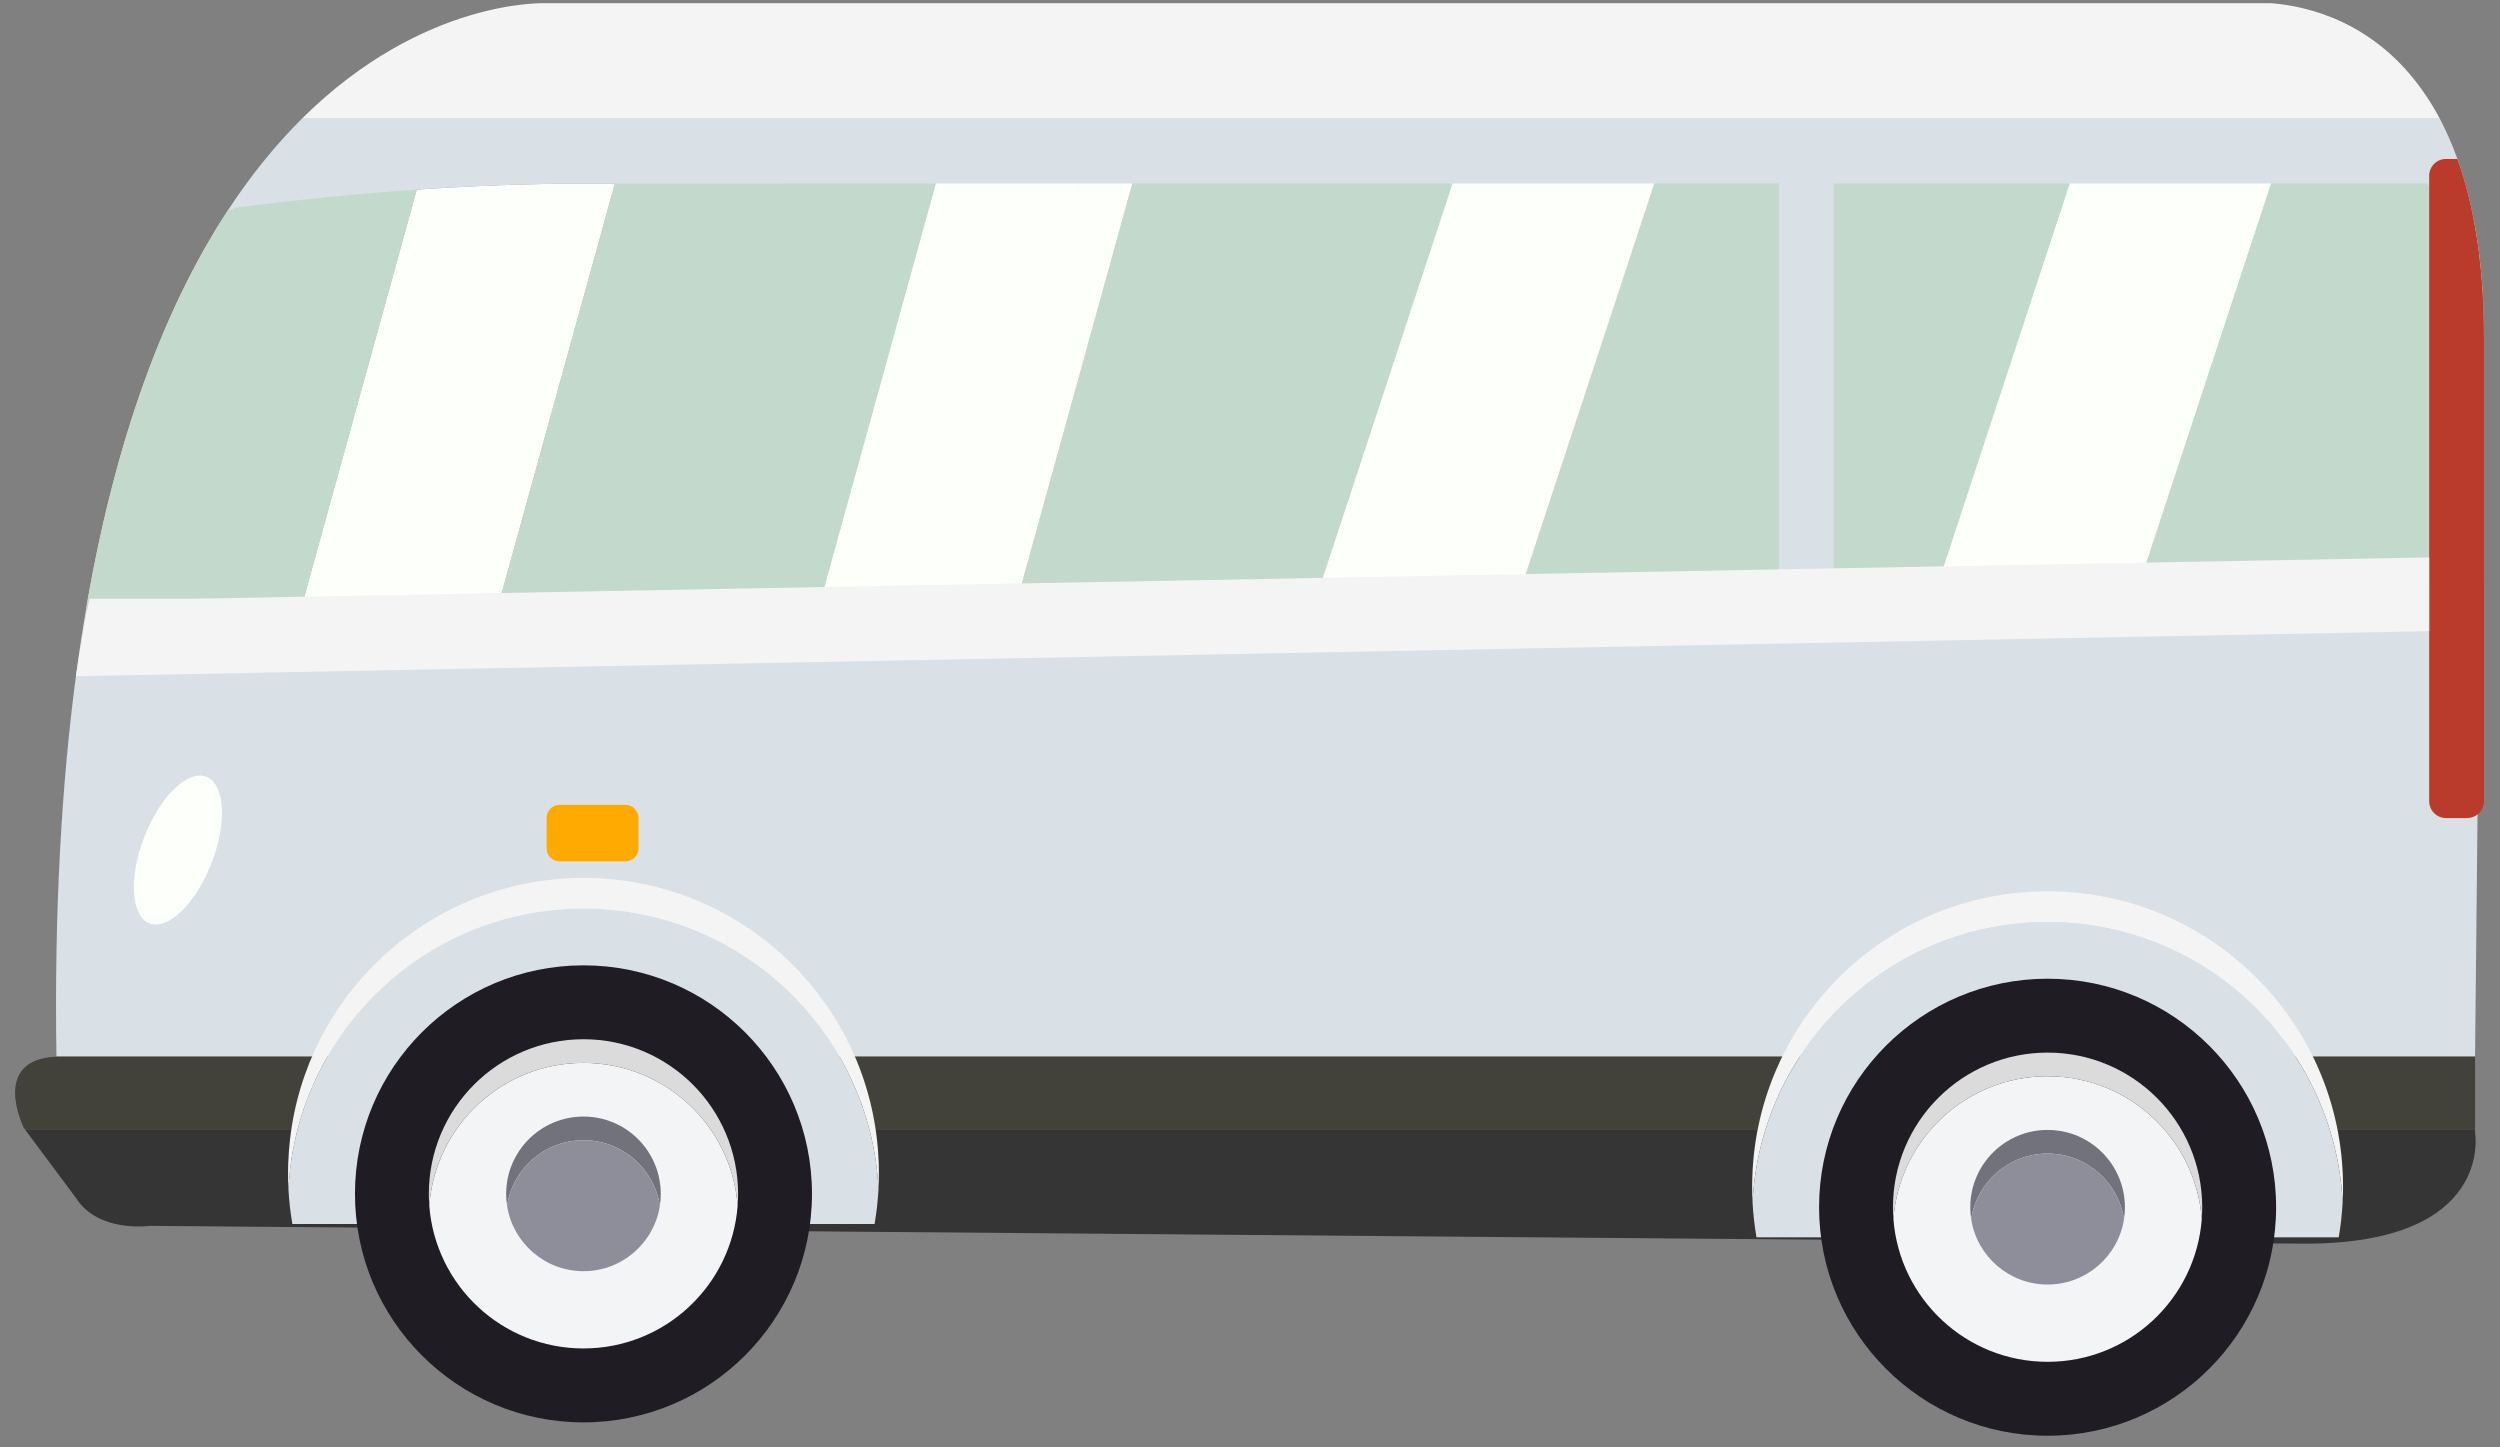 <?xml version="1.0" encoding="UTF-8"?>
<svg width="95px" height="55px" viewBox="0 0 95 55" version="1.1" xmlns="http://www.w3.org/2000/svg" xmlns:xlink="http://www.w3.org/1999/xlink">
    <rect x="0" y="0" width="95" height="55" fill="#808080" stroke="none"/>
    <!-- Generator: Sketch 52.6 (67491) - http://www.bohemiancoding.com/sketch -->
    <title>分组 17</title>
    <desc>Created with Sketch.</desc>
    <g id="图示" stroke="none" stroke-width="1" fill="none" fill-rule="evenodd">
        <g id="交通工具" transform="translate(-549, -381)">
            <g id="分组-17" transform="translate(549, 381)">
                <path d="M14.173,23.166 L11.426,23.166 L15.836,7.207 C17.986,7.059 20.178,6.976 22.379,6.976 L23.367,6.976 L18.904,23.125 L14.173,23.166 Z M93.991,8.291 C93.901,7.828 93.797,7.389 93.681,6.978 C93.588,6.65 93.489,6.338 93.382,6.041 C93.181,5.483 92.957,4.974 92.715,4.515 L11.467,4.515 C10.517,5.46 9.565,6.608 8.653,8.002 C6.48,11.324 4.53,16.045 3.339,22.752 C3.315,22.89 3.291,23.027 3.268,23.166 C3.129,23.98 3.001,24.823 2.885,25.695 C2.339,29.815 2.059,34.599 2.145,40.151 L94.052,40.151 C94.052,40.151 94.093,36.227 94.147,30.949 C94.174,28.217 94.206,25.125 94.236,22.025 L94.236,22.023 C94.273,18.162 94.31,14.294 94.339,11.108 C94.276,10.075 94.156,9.139 93.991,8.291 Z" id="Fill-356" fill="#D9E0E6"></path>
                <path d="M94.052,40.151 L94.052,42.937 L0.962,42.937 L0.905,42.859 C0.905,42.859 -0.393,40.264 2.146,40.151 L94.052,40.151 Z" id="Fill-357" fill="#42423A"></path>
                <path d="M87.578,47.26 L5.7,46.583 C5.7,46.583 3.725,46.865 2.878,45.511 L0.962,42.937 L94.052,42.937 L94.052,43.028 C94.052,43.028 94.814,47.26 87.578,47.26" id="Fill-358" fill="#353535"></path>
                <polygon id="Fill-359" fill="#FCFFFA" points="86.303 6.971 86.302 6.976 81.275 22.253 73.572 22.391 78.645 6.976 78.646 6.971"></polygon>
                <path d="M94.391,12.858 L94.391,22.02 L94.237,22.024 L92.309,22.057 L81.277,22.254 L86.303,6.977 L86.304,6.971 L92.209,6.971 L92.215,6.977 L92.309,7.045 L93.991,8.291 C94.156,9.138 94.276,10.074 94.34,11.107 C94.374,11.663 94.391,12.245 94.391,12.858" id="Fill-360" fill="#C3D9CC"></path>
                <polygon id="Fill-361" fill="#C3D9CC" points="78.648 6.971 78.646 6.976 73.572 22.391 69.679 22.46 67.596 22.497 57.692 22.675 62.858 6.976 62.86 6.971 69.679 6.971 75.339 6.971"></polygon>
                <polygon id="Fill-362" fill="#C3D9CC" points="55.201 6.971 55.199 6.976 49.99 22.81 47.15 22.86 45.066 22.899 45.066 6.971"></polygon>
                <polygon id="Fill-363" fill="#D9E0E6" points="69.679 6.807 69.679 22.46 67.596 22.497 67.596 6.807"></polygon>
                <path d="M94.391,12.858 L94.391,30.447 C94.391,30.65 94.296,30.831 94.147,30.949 C94.039,31.034 93.901,31.086 93.752,31.086 L92.945,31.086 C92.595,31.086 92.309,30.799 92.309,30.447 L92.309,6.677 C92.309,6.327 92.595,6.041 92.945,6.041 L93.382,6.041 C93.489,6.338 93.588,6.649 93.681,6.977 C93.797,7.389 93.901,7.827 93.991,8.291 C94.156,9.138 94.276,10.074 94.34,11.107 C94.374,11.663 94.391,12.245 94.391,12.858" id="Fill-364" fill="#BA3B2C"></path>
                <polygon id="Fill-365" fill="#FCFFFA" points="62.86 6.971 62.858 6.976 57.692 22.675 49.989 22.81 55.199 6.976 55.201 6.971"></polygon>
                <polyline id="Stroke-366" stroke="#C3D9CC" stroke-width="0.5" points="38.412 23.017 38.414 23.017 38.416 23.017 38.417 23.017"></polyline>
                <polyline id="Stroke-367" stroke="#C3D9CC" stroke-width="0.5" points="42.226 9.837 42.226 9.84 42.226 9.842"></polyline>
                <path d="M33.383,45.193 C33.358,45.64 33.309,46.08 33.234,46.511 L11.11,46.511 C11.035,46.076 10.984,45.633 10.961,45.182 C11.259,39.248 16.164,34.529 22.171,34.529 C28.184,34.529 33.093,39.253 33.383,45.193" id="Fill-368" fill="#D9E0E6"></path>
                <path d="M89.036,45.095 C89.036,45.298 89.03,45.501 89.02,45.701 C88.729,39.761 83.821,35.037 77.808,35.037 C71.801,35.037 66.895,39.755 66.597,45.69 C66.587,45.492 66.581,45.295 66.581,45.095 C66.581,44.972 66.582,44.851 66.588,44.729 C66.78,38.697 71.731,33.868 77.808,33.868 C83.886,33.868 88.837,38.697 89.029,44.729 C89.034,44.851 89.036,44.972 89.036,45.095" id="Fill-369" fill="#F4F4F4"></path>
                <path d="M89.02,45.701 C88.995,46.148 88.945,46.588 88.871,47.019 L66.746,47.019 C66.672,46.584 66.621,46.141 66.597,45.69 C66.895,39.755 71.801,35.037 77.808,35.037 C83.821,35.037 88.729,39.761 89.02,45.701" id="Fill-370" fill="#D9E0E6"></path>
                <path d="M30.855,45.367 C30.855,50.162 26.968,54.05 22.172,54.05 C17.376,54.05 13.489,50.162 13.489,45.367 C13.489,40.571 17.376,36.683 22.172,36.683 C26.968,36.683 30.855,40.571 30.855,45.367" id="Fill-371" fill="#1F1C23"></path>
                <path d="M28.047,45.367 C28.047,45.517 28.042,45.666 28.03,45.813 C27.799,42.78 25.265,40.39 22.172,40.39 C19.079,40.39 16.544,42.78 16.313,45.813 C16.302,45.666 16.296,45.517 16.296,45.367 C16.296,42.122 18.928,39.491 22.172,39.491 C25.417,39.491 28.047,42.122 28.047,45.367" id="Fill-372" fill="#DBDBDB"></path>
                <path d="M28.03,45.813 L28.03,45.819 C27.799,48.852 25.265,51.241 22.172,51.241 C19.079,51.241 16.544,48.852 16.313,45.819 L16.313,45.813 C16.544,42.78 19.079,40.39 22.172,40.39 C25.265,40.39 27.799,42.78 28.03,45.813" id="Fill-373" fill="#F3F4F6"></path>
                <path d="M25.109,45.367 C25.109,45.52 25.098,45.67 25.075,45.816 C24.86,44.407 23.642,43.328 22.172,43.328 C20.702,43.328 19.485,44.407 19.268,45.816 C19.246,45.67 19.234,45.52 19.234,45.367 C19.234,43.744 20.55,42.429 22.172,42.429 C23.795,42.429 25.109,43.744 25.109,45.367" id="Fill-374" fill="#72727C"></path>
                <path d="M25.075,45.816 C24.86,47.225 23.642,48.305 22.172,48.305 C20.703,48.305 19.485,47.225 19.268,45.816 C19.485,44.407 20.703,43.328 22.172,43.328 C23.642,43.328 24.86,44.407 25.075,45.816" id="Fill-375" fill="#8E8E9A"></path>
                <path d="M86.492,45.874 C86.492,50.67 82.604,54.558 77.808,54.558 C73.013,54.558 69.125,50.67 69.125,45.874 C69.125,41.079 73.013,37.191 77.808,37.191 C82.604,37.191 86.492,41.079 86.492,45.874" id="Fill-376" fill="#1F1C23"></path>
                <path d="M83.684,45.875 C83.684,46.025 83.678,46.174 83.667,46.321 C83.436,43.287 80.901,40.898 77.808,40.898 C74.716,40.898 72.181,43.287 71.95,46.321 C71.938,46.174 71.933,46.025 71.933,45.875 C71.933,42.63 74.564,39.999 77.808,39.999 C81.053,39.999 83.684,42.63 83.684,45.875" id="Fill-377" fill="#DBDBDB"></path>
                <path d="M83.667,46.321 L83.667,46.327 C83.436,49.36 80.901,51.749 77.808,51.749 C74.716,51.749 72.181,49.36 71.95,46.327 L71.95,46.321 C72.181,43.287 74.716,40.898 77.808,40.898 C80.901,40.898 83.436,43.287 83.667,46.321" id="Fill-378" fill="#F3F4F6"></path>
                <path d="M80.746,45.875 C80.746,46.027 80.734,46.178 80.712,46.324 C80.496,44.915 79.279,43.836 77.808,43.836 C76.339,43.836 75.121,44.915 74.905,46.324 C74.882,46.178 74.871,46.027 74.871,45.875 C74.871,44.252 76.186,42.937 77.808,42.937 C79.431,42.937 80.746,44.252 80.746,45.875" id="Fill-379" fill="#72727C"></path>
                <path d="M80.712,46.324 C80.496,47.733 79.279,48.812 77.808,48.812 C76.339,48.812 75.121,47.733 74.905,46.324 C75.121,44.915 76.339,43.836 77.808,43.836 C79.279,43.836 80.496,44.915 80.712,46.324" id="Fill-380" fill="#8E8E9A"></path>
                <path d="M33.399,44.587 C33.399,44.79 33.393,44.993 33.384,45.194 C33.366,44.832 33.33,44.474 33.279,44.122 C33.276,44.099 33.273,44.075 33.269,44.052 C33.259,43.987 33.248,43.922 33.237,43.858 C33.208,43.679 33.173,43.503 33.135,43.328 C33.128,43.299 33.122,43.271 33.115,43.242 C33.102,43.181 33.087,43.121 33.072,43.06 C33.061,43.015 33.05,42.971 33.037,42.925 C33.021,42.858 33.002,42.791 32.984,42.724 C32.969,42.668 32.952,42.612 32.935,42.556 C32.924,42.518 32.912,42.479 32.9,42.442 C32.891,42.411 32.882,42.38 32.871,42.349 C32.857,42.301 32.841,42.252 32.825,42.205 C32.814,42.171 32.803,42.138 32.791,42.105 C32.775,42.059 32.76,42.014 32.744,41.969 C32.718,41.896 32.691,41.825 32.663,41.753 C32.637,41.685 32.611,41.616 32.582,41.549 C32.518,41.385 32.448,41.224 32.374,41.064 C32.353,41.017 32.33,40.969 32.307,40.923 C32.289,40.883 32.27,40.844 32.25,40.805 C32.243,40.788 32.234,40.771 32.224,40.753 C32.194,40.691 32.163,40.631 32.132,40.571 C32.124,40.555 32.116,40.539 32.106,40.524 C32.079,40.469 32.051,40.416 32.02,40.363 C32.005,40.333 31.989,40.303 31.971,40.274 C31.808,39.982 31.632,39.698 31.443,39.423 C31.394,39.351 31.344,39.279 31.293,39.209 C31.248,39.145 31.202,39.083 31.155,39.021 C31.136,38.996 31.118,38.971 31.099,38.946 C31.07,38.907 31.041,38.87 31.01,38.832 C30.988,38.802 30.963,38.772 30.939,38.743 C30.904,38.697 30.867,38.652 30.829,38.607 C30.821,38.597 30.812,38.586 30.802,38.575 C30.755,38.517 30.706,38.46 30.656,38.403 C30.65,38.395 30.644,38.388 30.637,38.382 C30.597,38.334 30.554,38.287 30.512,38.241 C30.225,37.922 29.921,37.62 29.6,37.337 C29.555,37.297 29.51,37.258 29.464,37.22 C29.442,37.201 29.42,37.182 29.398,37.163 C29.354,37.126 29.311,37.091 29.268,37.055 C29.252,37.041 29.237,37.029 29.22,37.016 C29.182,36.985 29.142,36.954 29.102,36.922 C29.071,36.899 29.041,36.874 29.009,36.85 C28.967,36.818 28.925,36.786 28.881,36.754 C28.82,36.707 28.757,36.661 28.693,36.616 C28.577,36.533 28.46,36.452 28.34,36.374 C28.263,36.323 28.187,36.274 28.109,36.226 C28.055,36.192 28,36.158 27.945,36.124 C27.926,36.113 27.906,36.102 27.887,36.09 C27.835,36.059 27.782,36.029 27.729,35.998 C27.718,35.992 27.707,35.985 27.696,35.98 C27.64,35.948 27.584,35.917 27.527,35.886 C27.505,35.874 27.483,35.862 27.46,35.85 C27.407,35.821 27.353,35.793 27.299,35.766 C27.291,35.762 27.284,35.758 27.276,35.755 C27.221,35.725 27.165,35.698 27.109,35.67 C27.082,35.656 27.054,35.643 27.026,35.63 C26.974,35.604 26.922,35.58 26.869,35.556 C26.583,35.424 26.289,35.303 25.99,35.195 C25.933,35.175 25.876,35.154 25.819,35.135 C25.789,35.124 25.76,35.114 25.729,35.104 C25.677,35.087 25.626,35.07 25.574,35.054 C25.552,35.046 25.529,35.04 25.507,35.033 C25.457,35.017 25.407,35.002 25.358,34.987 C25.317,34.976 25.278,34.964 25.237,34.953 C25.195,34.94 25.152,34.928 25.11,34.917 C25.085,34.91 25.059,34.903 25.033,34.897 C24.972,34.88 24.91,34.865 24.848,34.85 C24.77,34.831 24.692,34.813 24.614,34.795 C24.375,34.742 24.135,34.697 23.891,34.66 C23.834,34.65 23.777,34.643 23.72,34.635 C23.682,34.629 23.645,34.624 23.608,34.621 C23.57,34.615 23.532,34.611 23.495,34.607 C23.449,34.6 23.404,34.595 23.359,34.592 C23.311,34.586 23.261,34.581 23.212,34.577 C23.157,34.571 23.102,34.566 23.047,34.563 C23.029,34.561 23.013,34.56 22.996,34.559 C22.924,34.553 22.853,34.549 22.78,34.545 C22.758,34.544 22.735,34.542 22.712,34.541 C22.626,34.538 22.539,34.535 22.452,34.533 C22.359,34.53 22.265,34.529 22.171,34.529 C22.078,34.529 21.984,34.53 21.89,34.533 C21.803,34.535 21.716,34.538 21.63,34.541 C21.609,34.542 21.587,34.543 21.567,34.545 C21.493,34.549 21.419,34.553 21.346,34.559 C21.332,34.56 21.318,34.561 21.304,34.563 C21.243,34.566 21.182,34.571 21.121,34.578 C21.08,34.581 21.039,34.585 20.997,34.59 C20.945,34.595 20.891,34.601 20.839,34.608 C20.805,34.611 20.773,34.615 20.74,34.62 C20.696,34.624 20.653,34.63 20.611,34.638 C20.563,34.643 20.517,34.649 20.47,34.657 C20.139,34.707 19.815,34.772 19.495,34.85 C19.455,34.86 19.414,34.87 19.375,34.88 C19.313,34.896 19.252,34.912 19.19,34.929 C19.188,34.929 19.187,34.929 19.186,34.93 C19.107,34.952 19.028,34.975 18.95,34.999 C18.935,35.003 18.92,35.007 18.906,35.012 C18.83,35.034 18.756,35.058 18.682,35.083 C18.679,35.083 18.676,35.084 18.674,35.085 C18.597,35.11 18.52,35.136 18.444,35.163 C18.432,35.167 18.419,35.171 18.408,35.176 C18.349,35.197 18.29,35.218 18.232,35.24 C17.895,35.366 17.567,35.508 17.248,35.663 C17.187,35.693 17.127,35.723 17.067,35.754 C17.058,35.759 17.05,35.763 17.042,35.767 C16.994,35.791 16.947,35.816 16.901,35.842 C16.856,35.865 16.811,35.889 16.768,35.913 C16.746,35.925 16.725,35.936 16.705,35.948 C16.665,35.97 16.626,35.992 16.587,36.015 C16.54,36.041 16.493,36.069 16.447,36.096 C16.435,36.103 16.425,36.109 16.414,36.116 C16.353,36.152 16.294,36.188 16.235,36.226 C16.177,36.262 16.12,36.298 16.063,36.335 C16.016,36.365 15.97,36.395 15.925,36.427 C15.767,36.532 15.613,36.641 15.462,36.754 C15.421,36.784 15.38,36.815 15.341,36.847 C15.306,36.872 15.272,36.899 15.238,36.925 C15.179,36.971 15.122,37.018 15.064,37.066 C15.03,37.093 14.996,37.121 14.963,37.149 C14.928,37.178 14.894,37.208 14.859,37.238 C14.829,37.263 14.799,37.289 14.769,37.316 C14.742,37.339 14.714,37.363 14.687,37.388 C14.65,37.421 14.612,37.456 14.574,37.491 C14.343,37.704 14.12,37.927 13.906,38.158 C13.874,38.192 13.844,38.227 13.814,38.262 C13.781,38.297 13.75,38.331 13.72,38.366 C13.704,38.384 13.688,38.403 13.674,38.42 C13.631,38.468 13.591,38.517 13.551,38.565 C13.536,38.581 13.523,38.597 13.511,38.613 C13.478,38.652 13.447,38.69 13.416,38.729 C13.38,38.773 13.345,38.818 13.31,38.863 C13.271,38.912 13.233,38.962 13.197,39.012 C13.163,39.055 13.13,39.099 13.099,39.143 C13.074,39.176 13.051,39.209 13.028,39.241 C12.935,39.371 12.845,39.502 12.759,39.635 C12.711,39.709 12.665,39.782 12.619,39.857 C12.572,39.931 12.528,40.006 12.483,40.081 C12.444,40.148 12.405,40.216 12.368,40.283 C12.335,40.342 12.302,40.401 12.271,40.461 C12.237,40.523 12.205,40.584 12.174,40.647 C12.139,40.713 12.106,40.779 12.074,40.847 C12.043,40.909 12.013,40.971 11.984,41.034 C11.962,41.082 11.941,41.129 11.92,41.176 C11.859,41.311 11.801,41.448 11.746,41.587 C11.698,41.706 11.652,41.827 11.609,41.947 C11.586,42.01 11.564,42.072 11.543,42.135 C11.537,42.152 11.532,42.169 11.526,42.187 C11.502,42.257 11.479,42.329 11.457,42.399 C11.433,42.475 11.41,42.552 11.388,42.629 C11.366,42.705 11.344,42.782 11.324,42.86 C11.304,42.935 11.285,43.011 11.265,43.087 C11.263,43.097 11.261,43.107 11.258,43.116 C11.242,43.185 11.227,43.255 11.211,43.325 C11.21,43.326 11.21,43.327 11.21,43.328 C11.189,43.422 11.17,43.518 11.151,43.614 C11.14,43.67 11.129,43.727 11.119,43.784 C11.116,43.804 11.112,43.824 11.109,43.843 C11.096,43.917 11.084,43.99 11.073,44.063 C11.07,44.083 11.067,44.103 11.064,44.122 C11.061,44.146 11.058,44.171 11.055,44.195 C11.045,44.257 11.037,44.32 11.03,44.384 C10.998,44.646 10.975,44.913 10.961,45.181 C10.95,44.984 10.945,44.787 10.945,44.587 C10.945,44.464 10.947,44.343 10.952,44.222 C10.953,44.189 10.954,44.155 10.957,44.122 C10.967,43.855 10.987,43.589 11.017,43.328 C11.169,41.96 11.567,40.666 12.166,39.491 C12.287,39.252 12.419,39.018 12.557,38.789 C14.522,35.536 18.093,33.361 22.171,33.361 C27.947,33.361 32.703,37.719 33.328,43.328 C33.358,43.589 33.378,43.855 33.387,44.122 C33.39,44.155 33.391,44.189 33.392,44.222 C33.398,44.343 33.399,44.464 33.399,44.587" id="Fill-381" fill="#F4F4F4"></path>
                <path d="M23.771,32.73 L21.262,32.73 C20.991,32.73 20.771,32.51 20.771,32.239 L20.771,31.077 C20.771,30.806 20.991,30.586 21.262,30.586 L23.771,30.586 C24.042,30.586 24.262,30.806 24.262,31.077 L24.262,32.239 C24.262,32.51 24.042,32.73 23.771,32.73" id="Fill-382" fill="#FFAA00"></path>
                <path d="M8.039,32.797 C7.443,34.336 6.386,35.362 5.68,35.088 C4.974,34.814 4.885,33.345 5.481,31.806 C6.078,30.267 7.134,29.241 7.84,29.515 C8.547,29.789 8.636,31.258 8.039,32.797" id="Fill-383" fill="#FCFFFA"></path>
                <path d="M92.129,3.546 C90.27,0.835 87.717,0.234 86.307,0.122 L36.251,0.122 L20.771,0.122 C20.771,0.122 16.123,-0.11 11.467,4.515 L26.81,4.515 L28.61,4.515 L92.715,4.515 C92.53,4.165 92.334,3.843 92.129,3.546" id="Fill-384" fill="#F4F4F4"></path>
                <polyline id="Fill-385" fill="#FCFFFA" points="39.172 9.837 41.126 6.977 41.127 6.976 41.131 6.971 43.029 6.971 38.613 22.954 31.268 23.016 31.256 23.016 31.128 23.018 35.562 6.971 41.127 6.971 41.123 6.976 41.122 6.977"></polyline>
                <path d="M23.367,6.976 L18.904,23.125 L14.173,23.166 L11.426,23.166 L15.836,7.207 C17.986,7.059 20.178,6.976 22.379,6.976 L23.367,6.976 Z" id="Fill-386" fill="#FCFFFA"></path>
                <path d="M9.005,7.883 C11.211,7.601 13.499,7.367 15.836,7.207 L11.426,23.166 L3.267,23.166 C3.291,23.027 3.315,22.89 3.339,22.752 C4.53,16.045 6.48,11.324 8.653,8.002 C8.77,7.962 8.887,7.923 9.005,7.883" id="Fill-387" fill="#C3D9CC"></path>
                <path d="M35.562,6.971 L31.128,23.018 L30.164,23.027 L30.163,23.027 L30.163,23.028 L18.904,23.125 L23.367,6.976 L29.587,6.976 C29.64,6.977 29.697,6.977 29.756,6.976 C29.934,6.973 30.114,6.971 30.297,6.971 L35.562,6.971 Z" id="Fill-388" fill="#C3D9CC"></path>
                <polygon id="Fill-389" fill="#C3D9CC" points="45.066 6.971 45.066 22.899 38.613 22.954 43.029 6.971"></polygon>
                <path d="M92.309,21.181 L92.309,23.984 L61.358,24.577 L60.88,24.586 L60.657,24.59 L60.642,24.59 L59.934,24.606 L59.227,24.619 L59.214,24.619 L58.509,24.631 L30.546,25.167 L30.537,25.167 L29.594,25.186 L29.122,25.194 L29.097,25.195 L27.696,25.221 L18.703,25.393 L16.782,25.43 L10.106,25.558 L9.278,25.574 L2.885,25.695 C3.015,24.823 3.159,23.98 3.316,23.166 C3.343,23.027 3.369,22.89 3.397,22.752 L7.341,22.752 L12.237,22.662 L13.444,22.64 L17.878,22.56 L17.878,22.555 L18.596,22.542 L18.604,22.542 L27.696,22.373 L30.546,22.322 L34.429,22.248 L44.964,22.058 L50.415,21.956 L58.509,21.804 L61.358,21.753 L66.684,21.652 L77.218,21.458 L77.221,21.458 L92.309,21.181 Z" id="Fill-390" fill="#F4F4F4"></path>
            </g>
        </g>
    </g>
</svg>